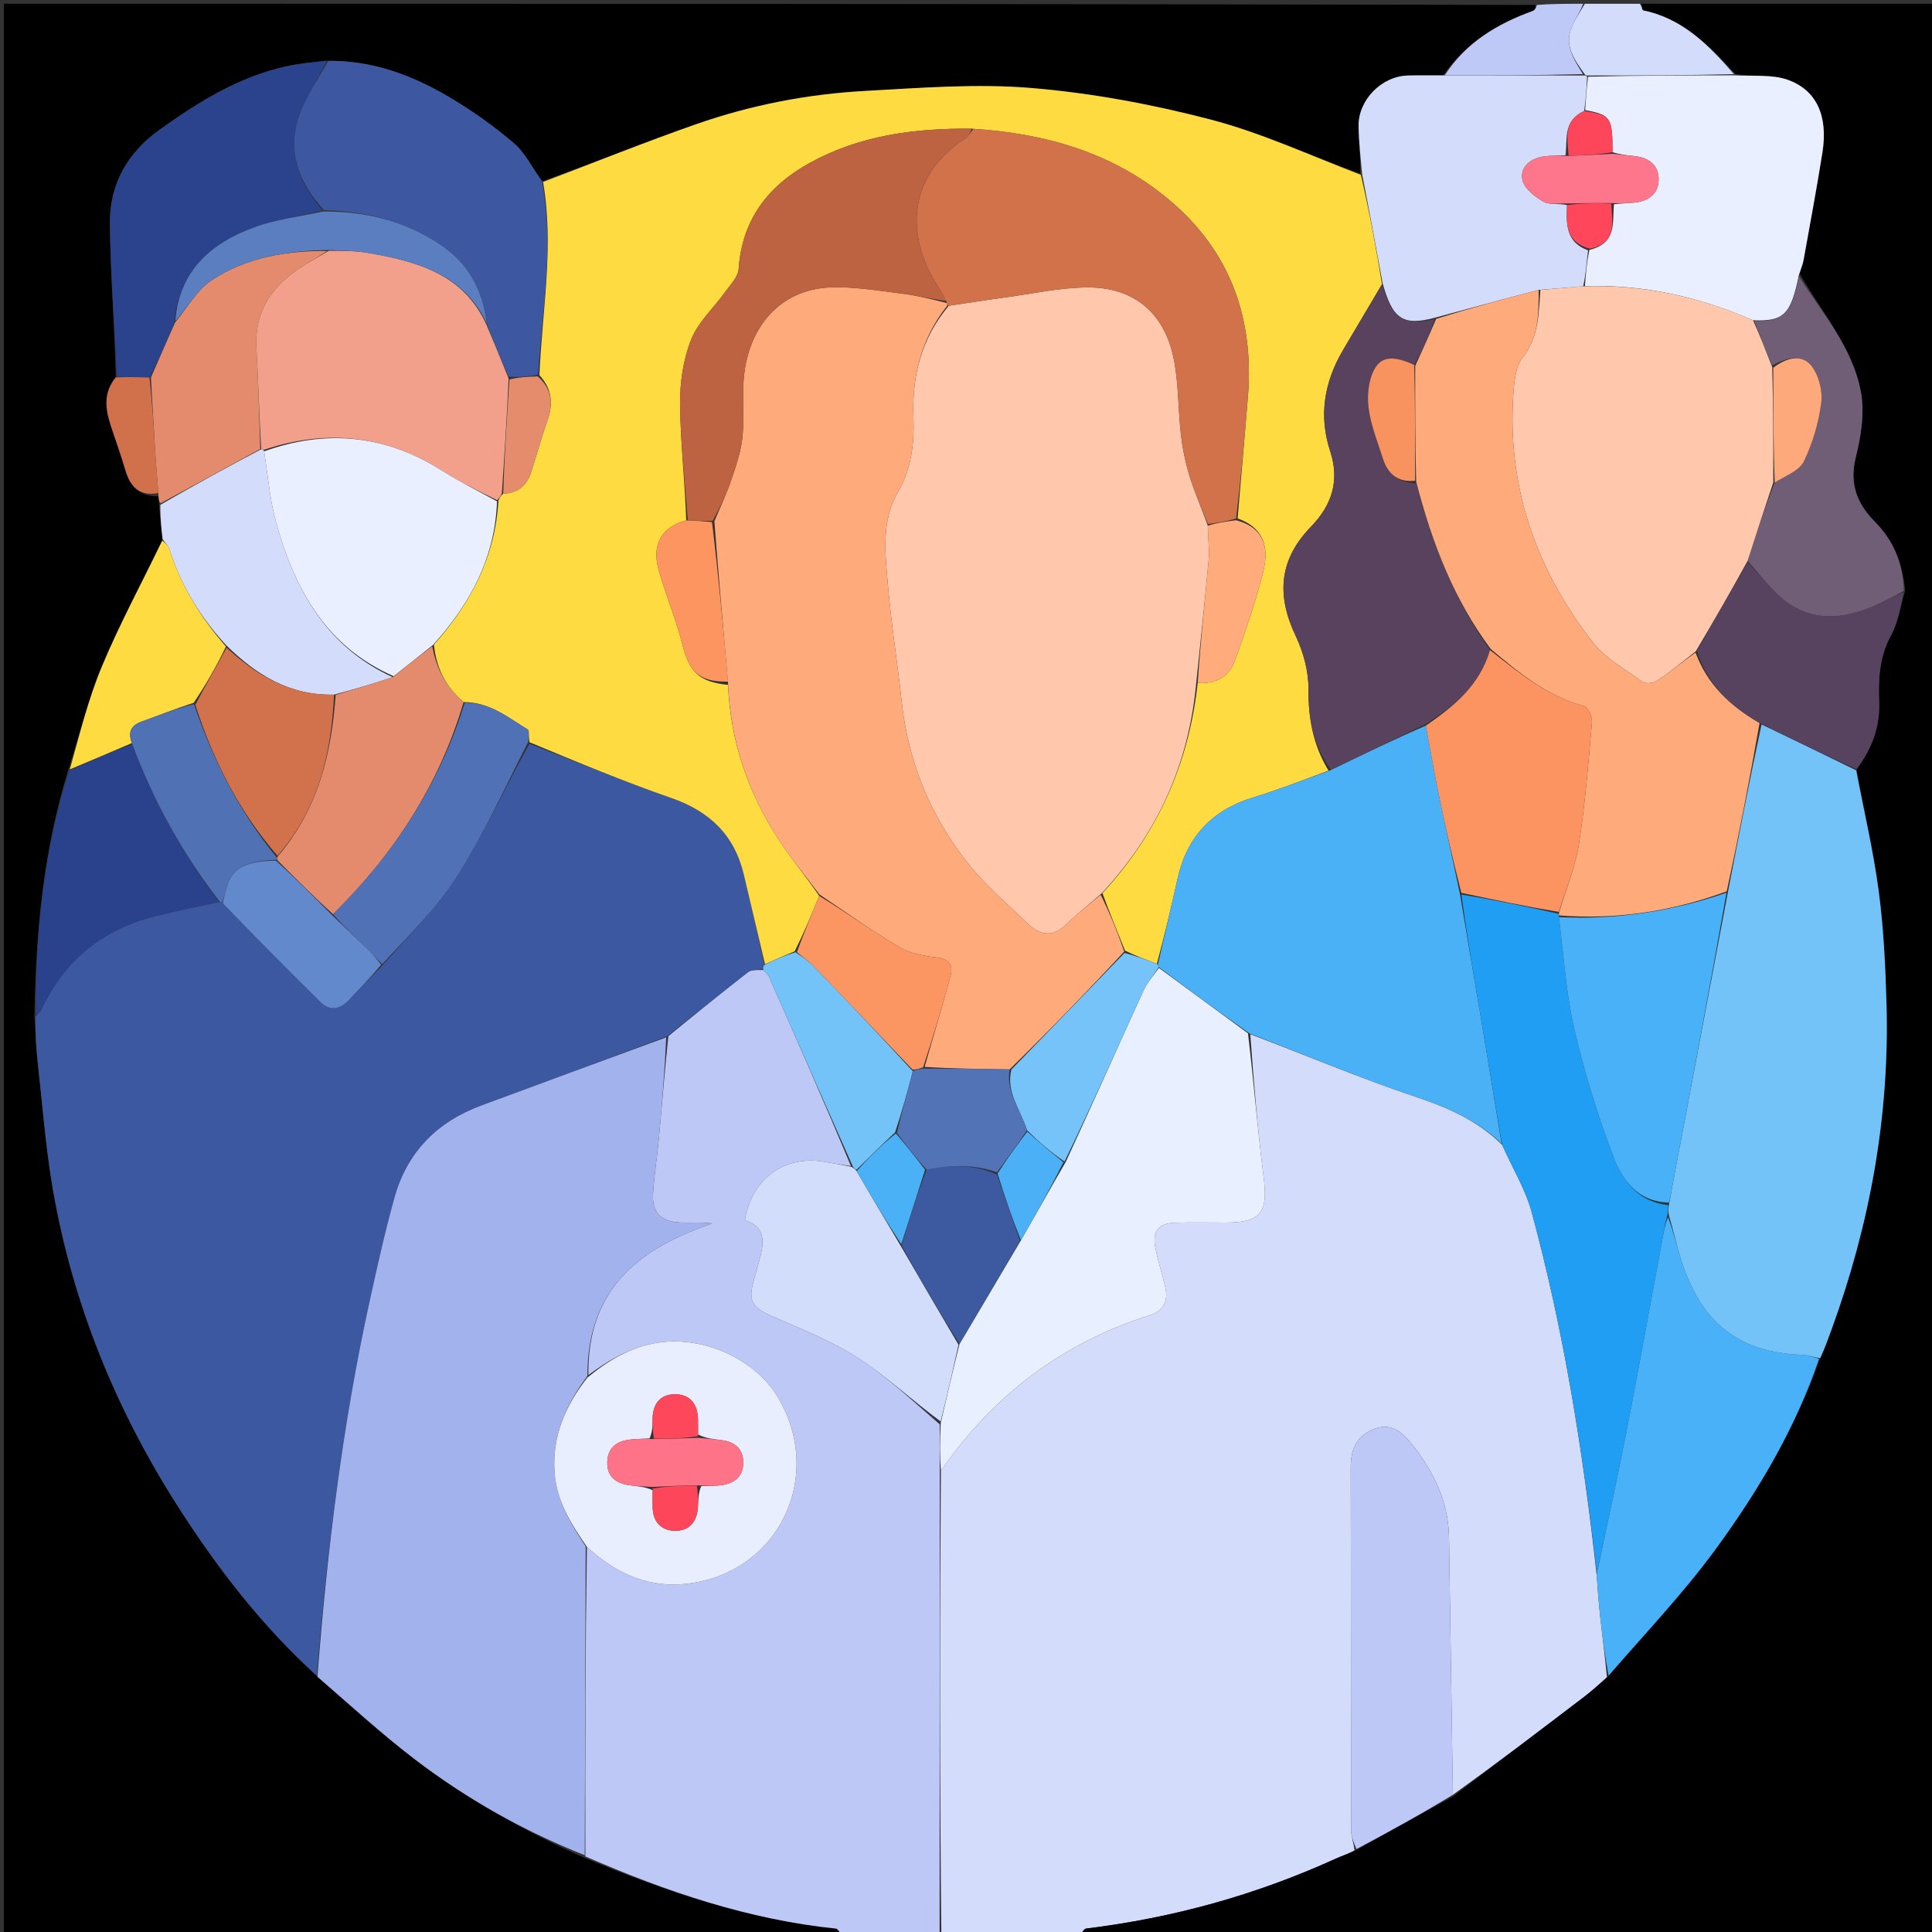 <svg version="1.1" id="Layer_1" xmlns="http://www.w3.org/2000/svg" xmlns:xlink="http://www.w3.org/1999/xlink" x="0px" y="0px"
	 width="100%" viewBox="0 0 512 512" enable-background="new 0 0 512 512" xml:space="preserve">
<rect x="0" y="0" width="512" height="512" fill="#333333" stroke="none"/>
<path fill="#000000" opacity="1" stroke="none" 
	d="
M223,513 
	C149.028,513 75.056,513 1.042,513 
	C1.042,342.426 1.042,171.852 1.042,1 
	C136.023,1 271.045,1 406.83,1.315 
	C407.123,2.067 406.728,2.708 406.173,2.91 
	C396.748,6.329 388.471,11.293 382.428,19.971 
	C379.003,19.996 376.031,19.928 373.064,20.013 
	C366.104,20.212 359.911,26.525 360.036,33.466 
	C360.112,37.646 360.556,41.82 360.467,45.991 
	C346.996,41.111 334.176,35.153 320.717,31.653 
	C305.253,27.632 289.317,24.663 273.41,23.33 
	C258.811,22.106 243.958,23.296 229.254,24.1 
	C214.003,24.933 199.005,27.845 184.572,32.887 
	C170.903,37.662 157.462,43.088 143.648,48.005 
	C141.018,44.456 139.192,40.509 136.187,37.941 
	C130.868,33.395 125.069,29.287 119.042,25.722 
	C109.232,19.919 98.696,15.991 86.594,16.083 
	C82.752,16.523 79.298,16.827 75.939,17.564 
	C63.28,20.339 52.534,27.034 42.189,34.449 
	C33.751,40.498 29.018,48.891 29.13,59.19 
	C29.277,72.741 30.337,86.282 30.672,100.011 
	C27.334,104.127 27.931,108.367 29.316,112.652 
	C30.601,116.628 32.062,120.55 33.215,124.562 
	C34.5,129.033 37.023,131.597 41.965,131.512 
	C42.063,132.43 42.131,132.954 42.139,133.871 
	C42.423,137.155 42.766,140.045 42.988,143.282 
	C37.529,154.598 31.702,165.364 27.01,176.604 
	C23.331,185.417 21.057,194.816 17.984,204.301 
	C11.475,225.644 9.436,247.219 9.11,269.483 
	C9.368,273.872 9.576,277.82 10.016,281.743 
	C11.28,292.998 12.112,304.334 14.06,315.474 
	C19.322,345.572 30.668,373.396 47.081,399.116 
	C57.57,415.554 69.439,430.921 84.13,444.363 
	C92.75,451.825 100.94,459.35 109.734,466.087 
	C123.626,476.729 138.836,485.249 155.114,492.451 
	C176.696,501.357 198.442,508.722 221.578,511.099 
	C222.111,511.154 222.529,512.341 223,513 
z"/>
<path fill="#D3DCFB" opacity="1" stroke="none" 
	d="
M286,513 
	C273.979,513 261.958,513 249.471,512.531 
	C249.021,471.353 249.038,430.644 249.344,389.783 
	C263.31,369.615 281.621,355.83 304.783,348.522 
	C308.397,347.381 309.647,344.676 308.807,341.068 
	C307.98,337.516 306.813,334.034 306.144,330.456 
	C305.352,326.222 307.122,324.14 311.414,324.026 
	C315.901,323.906 320.394,323.996 324.884,323.992 
	C334.162,323.983 336.07,321.309 334.884,312.029 
	C333.271,299.414 332.253,286.723 331.344,274.077 
	C346.129,279.66 360.385,285.717 375.03,290.615 
	C383.562,293.468 391.44,296.843 398.087,303.412 
	C400.853,309.586 404.296,315.231 405.953,321.359 
	C414.425,352.689 419.534,384.663 423.124,417.315 
	C423.425,421.518 423.716,425.296 424.137,429.059 
	C424.699,434.098 425.362,439.125 425.835,444.461 
	C423.706,446.428 421.789,448.174 419.735,449.741 
	C408.189,458.551 396.611,467.318 385.027,475.626 
	C384.675,452.559 384.35,429.967 383.998,407.375 
	C383.852,397.979 379.939,390.003 374.253,382.847 
	C371.622,379.535 368.536,376.686 363.584,378.942 
	C359.122,380.975 357.952,384.488 357.962,389.043 
	C358.036,420.989 357.984,452.936 358.048,484.882 
	C358.052,486.603 358.737,488.322 358.947,490.379 
	C357.145,491.346 355.463,491.89 353.864,492.618 
	C332.832,502.193 310.831,508.267 287.902,511.077 
	C287.2,511.163 286.631,512.335 286,513 
z"/>
<path fill="#000000" opacity="1" stroke="none" 
	d="
M286.469,513 
	C286.631,512.335 287.2,511.163 287.902,511.077 
	C310.831,508.267 332.832,502.193 353.864,492.618 
	C355.463,491.89 357.145,491.346 359.315,490.356 
	C368.242,485.363 376.643,480.731 385.044,476.1 
	C396.611,467.318 408.189,458.551 419.735,449.741 
	C421.789,448.174 423.706,446.428 426.157,444.328 
	C436.034,432.81 446.121,422.225 454.679,410.522 
	C466.015,395.02 475.831,378.469 482.388,359.907 
	C483.642,357.165 484.558,354.598 485.488,352.036 
	C495.584,324.238 500.777,295.592 499.939,265.983 
	C499.656,255.983 499.179,245.935 497.862,236.033 
	C496.439,225.33 493.928,214.772 492.03,203.818 
	C496.104,198.365 498.238,192.642 497.998,186.118 
	C497.772,179.991 498.04,174.076 501.134,168.393 
	C503.019,164.932 503.649,160.788 504.892,156.544 
	C504.284,149.239 501.825,143.263 496.824,138.222 
	C492.232,133.594 490.04,128.271 491.794,121.261 
	C493.191,115.676 494.183,109.453 493.169,103.913 
	C491.017,92.153 482.981,83.023 476.99,72.576 
	C477.298,71.099 477.762,70.062 477.957,68.976 
	C479.664,59.468 481.449,49.972 482.96,40.432 
	C484.486,30.795 481.482,23.845 473.681,21.121 
	C469.529,19.672 464.661,20.272 459.985,19.636 
	C452.919,12.026 445.898,4.861 435.423,2.747 
	C435.175,2.697 435.136,1.606 435,1 
	C460.986,1 486.972,1 512.979,1 
	C512.979,171.561 512.979,342.123 512.979,513 
	C437.646,513 362.292,513 286.469,513 
z"/>
<path fill="#BEC8F7" opacity="1" stroke="none" 
	d="
M249.054,389.934 
	C249.038,430.644 249.021,471.353 249.003,512.531 
	C240.646,513 232.292,513 223.469,513 
	C222.529,512.341 222.111,511.154 221.578,511.099 
	C198.442,508.722 176.696,501.357 155.132,491.974 
	C155.06,464.054 155.137,436.936 155.53,409.922 
	C162.788,416.606 171.036,420.543 180.598,419.838 
	C205.677,417.986 218.983,391.84 206.116,370.25 
	C200.022,360.024 186.195,353.99 174.412,355.816 
	C167.183,356.937 161.37,360.392 155.929,364.406 
	C155.58,341.456 169.572,330.742 188.794,324.235 
	C187.294,323.988 185.97,323.989 184.646,323.988 
	C183.147,323.986 181.646,324.045 180.151,323.969 
	C175.142,323.716 172.759,321.341 173.063,316.362 
	C173.365,311.415 174.168,306.501 174.622,301.561 
	C175.44,292.662 176.16,283.754 177.124,274.589 
	C184.274,268.744 191.181,263.106 198.219,257.638 
	C199.134,256.927 200.729,257.091 202.292,257.068 
	C202.981,257.8 203.515,258.256 203.771,258.835 
	C211.169,275.563 218.539,292.303 225.504,309.032 
	C222.973,308.659 220.848,308.317 218.731,307.929 
	C208.005,305.967 199.177,312.281 197.373,323.418 
	C202.498,324.855 202.621,328.636 201.527,332.908 
	C200.992,334.999 200.424,337.083 199.811,339.153 
	C198.169,344.694 199.317,346.526 204.408,348.745 
	C212.161,352.126 220.164,355.261 227.233,359.793 
	C234.987,364.763 241.803,371.2 249.033,377.46 
	C249.044,381.927 249.049,385.93 249.054,389.934 
z"/>
<path fill="#D3DCFB" opacity="1" stroke="none" 
	d="
M434.534,1 
	C435.136,1.606 435.175,2.697 435.423,2.747 
	C445.898,4.861 452.919,12.026 459.509,19.651 
	C446.453,19.99 433.741,20.002 420.775,20.011 
	C420.35,20.006 420.18,20.004 419.961,19.647 
	C417.029,15.622 414.401,11.833 416.644,6.876 
	C417.569,4.83 418.87,2.954 420,1 
	C424.689,1 429.379,1 434.534,1 
z"/>
<path fill="#BFC9F7" opacity="1" stroke="none" 
	d="
M419.537,1 
	C418.87,2.954 417.569,4.83 416.644,6.876 
	C414.401,11.833 417.029,15.622 419.492,19.646 
	C407.008,19.983 394.946,19.965 382.884,19.948 
	C388.471,11.293 396.748,6.329 406.173,2.91 
	C406.728,2.708 407.123,2.067 407.296,1.315 
	C411.025,1 415.049,1 419.537,1 
z"/>
<path fill="#3C58A0" opacity="1" stroke="none" 
	d="
M202.009,256.849 
	C200.729,257.091 199.134,256.927 198.219,257.638 
	C191.181,263.106 184.274,268.744 176.758,274.642 
	C159.988,280.96 143.794,286.985 127.583,292.962 
	C115.856,297.286 107.923,305.307 104.553,317.349 
	C102.048,326.3 100.037,335.398 98.037,344.481 
	C90.808,377.316 86.718,410.601 83.971,444.073 
	C69.439,430.921 57.57,415.554 47.081,399.116 
	C30.668,373.396 19.322,345.572 14.06,315.474 
	C12.112,304.334 11.28,292.998 10.016,281.743 
	C9.576,277.82 9.368,273.872 9.434,269.388 
	C10.159,268.501 10.64,268.224 10.83,267.812 
	C16.941,254.574 27.14,246.286 41.231,242.783 
	C46.798,241.399 52.422,240.241 58.255,238.992 
	C58.49,239.005 58.961,239.01 59.024,239.35 
	C67.711,248.343 76.277,257.056 84.997,265.611 
	C87.434,268.001 90.108,267.498 92.434,265.036 
	C95.285,262.019 98.174,259.038 101.337,255.878 
	C108.162,248.003 115.623,240.879 121.002,232.431 
	C128.179,221.159 133.738,208.857 140.333,197.105 
	C153.062,201.999 165.335,207.121 177.878,211.466 
	C188.035,214.985 194.631,221.28 197.119,231.768 
	C198.997,239.689 200.86,247.615 202.557,255.724 
	C202.258,256.223 202.133,256.536 202.009,256.849 
z"/>
<path fill="#FEDC41" opacity="1" stroke="none" 
	d="
M202.731,255.539 
	C200.86,247.615 198.997,239.689 197.119,231.768 
	C194.631,221.28 188.035,214.985 177.878,211.466 
	C165.335,207.121 153.062,201.999 140.331,196.701 
	C139.975,195.211 140.336,193.622 139.889,193.347 
	C134.682,190.149 129.805,186.07 122.857,186.059 
	C118.007,181.99 115.644,176.963 114.993,170.822 
	C124.82,159.817 131.195,147.639 132.096,132.676 
	C132.428,131.856 132.708,131.334 133.359,130.845 
	C137.567,130.649 139.714,128.361 140.824,124.925 
	C142.244,120.527 143.434,116.051 144.993,111.705 
	C146.586,107.264 146.478,103.29 142.952,99.407 
	C143.706,82.065 146.867,65.201 143.921,48.227 
	C157.462,43.088 170.903,37.662 184.572,32.887 
	C199.005,27.845 214.003,24.933 229.254,24.1 
	C243.958,23.296 258.811,22.106 273.41,23.33 
	C289.317,24.663 305.253,27.632 320.717,31.653 
	C334.176,35.153 346.996,41.111 360.639,46.341 
	C362.915,56.121 364.652,65.544 366.251,75.312 
	C362.706,81.367 359.262,87.055 355.902,92.792 
	C350.958,101.235 349.399,110.107 352.519,119.605 
	C355.059,127.337 353.016,133.829 347.374,139.636 
	C339.025,148.231 338.192,157.645 343.344,168.462 
	C345.41,172.8 346.799,177.935 346.761,182.694 
	C346.698,190.469 347.997,197.53 352.077,204.224 
	C345.22,206.78 338.711,209.302 332.055,211.344 
	C321.198,214.676 314.559,221.711 312.083,232.769 
	C310.379,240.384 308.599,247.982 306.578,255.434 
	C303.61,254.283 300.917,253.285 298.144,251.914 
	C296.043,246.688 294.022,241.835 292.154,236.685 
	C306.911,220.759 315.064,202.253 317.412,180.982 
	C322.365,181.303 325.762,179.223 327.243,175.134 
	C330.055,167.373 332.752,159.526 334.766,151.53 
	C336.656,144.027 334.022,139.52 327.983,137.391 
	C328.908,126.358 329.866,115.779 330.712,105.191 
	C332.37,84.441 326.095,66.69 310.011,53.109 
	C295.06,40.486 277.185,35.347 257.509,34.108 
	C242.222,33.962 227.795,35.895 214.591,43.175 
	C203.542,49.267 196.643,58.198 195.746,71.296 
	C195.603,73.387 193.575,75.427 192.206,77.338 
	C189.177,81.568 185.025,85.308 183.168,89.978 
	C181.074,95.247 180.168,101.325 180.222,107.038 
	C180.319,117.322 181.516,127.596 181.854,137.904 
	C175.365,139.629 172.676,144.232 174.518,150.9 
	C176.358,157.563 179.102,163.984 180.806,170.675 
	C182.705,178.138 185.271,180.716 192.931,181.509 
	C193.584,196.691 198.326,210.122 206.295,222.401 
	C209.594,227.485 213.512,232.169 217.092,237.418 
	C215.011,242.565 212.987,247.331 210.585,252.119 
	C207.715,253.274 205.223,254.406 202.731,255.539 
z"/>
<path fill="#A2B2ED" opacity="1" stroke="none" 
	d="
M84.13,444.363 
	C86.718,410.601 90.808,377.316 98.037,344.481 
	C100.037,335.398 102.048,326.3 104.553,317.349 
	C107.923,305.307 115.856,297.286 127.583,292.962 
	C143.794,286.985 159.988,280.96 176.556,274.903 
	C176.16,283.754 175.44,292.662 174.622,301.561 
	C174.168,306.501 173.365,311.415 173.063,316.362 
	C172.759,321.341 175.142,323.716 180.151,323.969 
	C181.646,324.045 183.147,323.986 184.646,323.988 
	C185.97,323.989 187.294,323.988 188.794,324.235 
	C169.572,330.742 155.58,341.456 155.677,364.635 
	C149.785,372.581 146.37,380.543 146.954,390.009 
	C147.424,397.638 151.243,403.725 155.214,409.818 
	C155.137,436.936 155.06,464.054 154.964,491.648 
	C138.836,485.249 123.626,476.729 109.734,466.087 
	C100.94,459.35 92.75,451.825 84.13,444.363 
z"/>
<path fill="#D3DCFA" opacity="1" stroke="none" 
	d="
M366.389,74.967 
	C364.652,65.544 362.915,56.121 361.006,46.348 
	C360.556,41.82 360.112,37.646 360.036,33.466 
	C359.911,26.525 366.104,20.212 373.064,20.013 
	C376.031,19.928 379.003,19.996 382.428,19.971 
	C394.946,19.965 407.008,19.983 419.54,20.002 
	C420.18,20.004 420.35,20.006 420.592,20.328 
	C420.467,23.492 420.271,26.335 419.824,29.415 
	C414.187,31.987 415.406,36.779 414.883,41.163 
	C412.639,41.303 410.811,41.197 409.038,41.464 
	C405.511,41.995 402.758,44.319 403.448,47.669 
	C403.913,49.925 406.716,52.128 409,53.437 
	C410.648,54.382 413.162,53.818 415.286,54.357 
	C415.003,59.643 415.121,64.295 420.852,66.333 
	C420.473,69.715 420.247,72.768 419.569,75.866 
	C415.483,76.216 411.849,76.522 407.761,76.831 
	C398.409,79.269 389.511,81.704 380.241,84.201 
	C371.781,86.453 369.014,84.545 366.389,74.967 
z"/>
<path fill="#3D58A0" opacity="1" stroke="none" 
	d="
M143.648,48.005 
	C146.867,65.201 143.706,82.065 142.598,99.328 
	C139.797,99.827 137.4,99.97 134.788,99.831 
	C132.701,95.08 130.829,90.612 128.981,85.731 
	C127.912,76.621 123.93,69.641 116.573,64.763 
	C107.321,58.627 97.045,55.965 85.856,55.708 
	C78.486,47.578 75.634,38.718 80.068,28.567 
	C81.958,24.239 84.681,20.275 87.025,16.145 
	C98.696,15.991 109.232,19.919 119.042,25.722 
	C125.069,29.287 130.868,33.395 136.187,37.941 
	C139.192,40.509 141.018,44.456 143.648,48.005 
z"/>
<path fill="#2A438C" opacity="1" stroke="none" 
	d="
M86.594,16.083 
	C84.681,20.275 81.958,24.239 80.068,28.567 
	C75.634,38.718 78.486,47.578 85.447,55.75 
	C79.217,57.439 73.02,58.168 67.323,60.259 
	C55.691,64.527 47.369,72.064 46.143,85.724 
	C44.039,90.737 42.015,95.402 39.604,100.041 
	C36.48,99.953 33.742,99.89 31.004,99.827 
	C30.337,86.282 29.277,72.741 29.13,59.19 
	C29.018,48.891 33.751,40.498 42.189,34.449 
	C52.534,27.034 63.28,20.339 75.939,17.564 
	C79.298,16.827 82.752,16.523 86.594,16.083 
z"/>
<path fill="#D3DCFA" opacity="1" stroke="none" 
	d="
M43.11,142.935 
	C42.766,140.045 42.423,137.155 42.502,133.773 
	C51.613,128.516 60.3,123.751 69.239,119.039 
	C69.659,119.125 69.828,119.157 69.997,119.615 
	C71.027,126.21 71.523,132.526 73.187,138.518 
	C78.086,156.162 86.43,171.388 104.062,179.453 
	C98.86,181.19 93.912,182.666 88.532,184.085 
	C76.694,184.342 67.932,178.84 59.933,170.989 
	C52.984,163.434 47.962,155.155 44.948,145.664 
	C44.629,144.661 43.736,143.841 43.11,142.935 
z"/>
<path fill="#2A428C" opacity="1" stroke="none" 
	d="
M58.02,238.98 
	C52.422,240.241 46.798,241.399 41.231,242.783 
	C27.14,246.286 16.941,254.574 10.83,267.812 
	C10.64,268.224 10.159,268.501 9.49,268.936 
	C9.436,247.219 11.475,225.644 18.329,204.235 
	C24.213,201.526 29.575,199.227 35.09,197.262 
	C40.779,212.521 48.447,226.275 58.02,238.98 
z"/>
<path fill="#E48B6D" opacity="1" stroke="none" 
	d="
M68.987,118.986 
	C60.3,123.751 51.613,128.516 42.562,133.38 
	C42.131,132.954 42.063,132.43 41.984,131.052 
	C41.714,127.108 41.4,124.022 41.206,120.928 
	C40.769,113.976 40.392,107.021 39.991,100.066 
	C42.015,95.402 44.039,90.737 46.395,85.48 
	C49.816,81.283 52.3,76.757 56.112,74.255 
	C65.341,68.199 76.016,66.396 86.714,66.527 
	C84.071,68.203 81.643,69.616 79.305,71.167 
	C71.765,76.17 67.396,82.814 67.959,92.282 
	C68.486,101.172 68.658,110.084 68.987,118.986 
z"/>
<path fill="#FEDC41" opacity="1" stroke="none" 
	d="
M34.938,196.929 
	C29.575,199.227 24.213,201.526 18.505,203.89 
	C21.057,194.816 23.331,185.417 27.01,176.604 
	C31.702,165.364 37.529,154.598 42.988,143.282 
	C43.736,143.841 44.629,144.661 44.948,145.664 
	C47.962,155.155 52.984,163.434 59.884,171.346 
	C57.23,176.818 54.461,181.623 51.335,186.247 
	C46.502,187.793 42.059,189.606 37.542,191.215 
	C34.566,192.276 33.896,194.154 34.938,196.929 
z"/>
<path fill="#D1714C" opacity="1" stroke="none" 
	d="
M39.604,100.041 
	C40.392,107.021 40.769,113.976 41.206,120.928 
	C41.4,124.022 41.714,127.108 41.954,130.657 
	C37.023,131.597 34.5,129.033 33.215,124.562 
	C32.062,120.55 30.601,116.628 29.316,112.652 
	C27.931,108.367 27.334,104.127 30.672,100.011 
	C33.742,99.89 36.48,99.953 39.604,100.041 
z"/>
<path fill="#4AB1F6" opacity="1" stroke="none" 
	d="
M306.852,255.587 
	C308.599,247.982 310.379,240.384 312.083,232.769 
	C314.559,221.711 321.198,214.676 332.055,211.344 
	C338.711,209.302 345.22,206.78 352.422,204.196 
	C361.284,199.91 369.52,195.903 377.855,192.31 
	C379.038,198.598 380.024,204.492 381.231,210.34 
	C383.032,219.069 384.99,227.765 386.901,236.943 
	C388.783,248.277 390.673,259.139 392.496,270.012 
	C394.345,281.038 396.128,292.075 397.941,303.106 
	C391.44,296.843 383.562,293.468 375.03,290.615 
	C360.385,285.717 346.129,279.66 331.09,273.857 
	C322.688,267.92 314.906,262.216 307.072,256.276 
	C307.02,256.041 306.852,255.587 306.852,255.587 
z"/>
<path fill="#E8EFFF" opacity="1" stroke="none" 
	d="
M307.124,256.512 
	C314.906,262.216 322.688,267.92 330.725,273.845 
	C332.253,286.723 333.271,299.414 334.884,312.029 
	C336.07,321.309 334.162,323.983 324.884,323.992 
	C320.394,323.996 315.901,323.906 311.414,324.026 
	C307.122,324.14 305.352,326.222 306.144,330.456 
	C306.813,334.034 307.98,337.516 308.807,341.068 
	C309.647,344.676 308.397,347.381 304.783,348.522 
	C281.621,355.83 263.31,369.615 249.344,389.783 
	C249.049,385.93 249.044,381.927 249.294,377.167 
	C251.04,369.734 252.531,363.057 254.295,356.135 
	C259.818,346.89 265.069,337.89 270.563,328.7 
	C274.601,321.683 278.395,314.858 282.475,307.858 
	C289.526,292.564 296.244,277.423 303.11,262.35 
	C304.074,260.234 305.768,258.45 307.124,256.512 
z"/>
<path fill="#1F9EF4" opacity="1" stroke="none" 
	d="
M398.087,303.412 
	C396.128,292.075 394.345,281.038 392.496,270.012 
	C390.673,259.139 388.783,248.277 387.292,237.075 
	C396.096,238.494 404.529,240.25 413.011,242.155 
	C413.061,242.305 413.172,242.6 413.127,243.058 
	C414.406,253.306 415.004,263.265 417.238,272.843 
	C419.93,284.381 423.488,295.794 427.698,306.871 
	C430.021,312.986 434.258,318.53 442.059,319.366 
	C442.07,320.503 442.073,321.262 441.79,322.294 
	C441.127,324.836 440.787,327.113 440.368,329.375 
	C437.233,346.281 434.192,363.205 430.899,380.081 
	C428.499,392.383 425.76,404.619 423.172,416.884 
	C419.534,384.663 414.425,352.689 405.953,321.359 
	C404.296,315.231 400.853,309.586 398.087,303.412 
z"/>
<path fill="#49B1F7" opacity="1" stroke="none" 
	d="
M423.124,417.315 
	C425.76,404.619 428.499,392.383 430.899,380.081 
	C434.192,363.205 437.233,346.281 440.368,329.375 
	C440.787,327.113 441.127,324.836 442.039,322.57 
	C443.715,326.881 444.583,331.284 446.044,335.48 
	C451.549,351.285 461.503,358.524 477.888,359.058 
	C479.287,359.104 480.667,359.729 482.055,360.085 
	C475.831,378.469 466.015,395.02 454.679,410.522 
	C446.121,422.225 436.034,432.81 426.305,444.025 
	C425.362,439.125 424.699,434.098 424.137,429.059 
	C423.716,425.296 423.425,421.518 423.124,417.315 
z"/>
<path fill="#BEC8F7" opacity="1" stroke="none" 
	d="
M385.027,475.626 
	C376.643,480.731 368.242,485.363 359.473,490.018 
	C358.737,488.322 358.052,486.603 358.048,484.882 
	C357.984,452.936 358.036,420.989 357.962,389.043 
	C357.952,384.488 359.122,380.975 363.584,378.942 
	C368.536,376.686 371.622,379.535 374.253,382.847 
	C379.939,390.003 383.852,397.979 383.998,407.375 
	C384.35,429.967 384.675,452.559 385.027,475.626 
z"/>
<path fill="#73C3F9" opacity="1" stroke="none" 
	d="
M482.388,359.907 
	C480.667,359.729 479.287,359.104 477.888,359.058 
	C461.503,358.524 451.549,351.285 446.044,335.48 
	C444.583,331.284 443.715,326.881 442.325,322.297 
	C442.073,321.262 442.07,320.503 442.31,319.074 
	C442.811,316.775 443.025,315.137 443.331,313.517 
	C448.186,287.826 453.052,262.138 457.98,236.083 
	C460.866,221.118 463.689,206.518 466.837,191.983 
	C475.406,196.083 483.649,200.117 491.892,204.151 
	C493.928,214.772 496.439,225.33 497.862,236.033 
	C499.179,245.935 499.656,255.983 499.939,265.983 
	C500.777,295.592 495.584,324.238 485.488,352.036 
	C484.558,354.598 483.642,357.165 482.388,359.907 
z"/>
<path fill="#E9EFFE" opacity="1" stroke="none" 
	d="
M420.074,29.179 
	C420.271,26.335 420.467,23.492 420.847,20.331 
	C433.741,20.002 446.453,19.99 459.641,19.962 
	C464.661,20.272 469.529,19.672 473.681,21.121 
	C481.482,23.845 484.486,30.795 482.96,40.432 
	C481.449,49.972 479.664,59.468 477.957,68.976 
	C477.762,70.062 477.298,71.099 476.724,72.838 
	C474.583,83.39 472.765,85.198 464.59,84.876 
	C450.162,78.583 435.459,75.369 420.02,75.821 
	C420.247,72.768 420.473,69.715 421.207,66.233 
	C428.577,64.374 427.255,58.97 427.728,54.117 
	C429.768,53.899 431.412,53.856 433.046,53.702 
	C436.79,53.35 439.517,51.426 439.558,47.584 
	C439.6,43.739 436.929,41.771 433.172,41.362 
	C431.222,41.15 429.27,40.956 427.338,40.327 
	C427.349,31.155 426.856,30.429 420.074,29.179 
z"/>
<path fill="#6F5E76" opacity="1" stroke="none" 
	d="
M464.898,85.049 
	C472.765,85.198 474.583,83.39 476.756,73.256 
	C482.981,83.023 491.017,92.153 493.169,103.913 
	C494.183,109.453 493.191,115.676 491.794,121.261 
	C490.04,128.271 492.232,133.594 496.824,138.222 
	C501.825,143.263 504.284,149.239 504.532,156.57 
	C502.649,157.706 501.158,158.378 499.704,159.121 
	C491.68,163.225 483.166,165.406 475.044,160.599 
	C470.405,157.854 467.041,152.955 463.125,148.657 
	C465.412,141.474 467.677,134.66 470.318,127.88 
	C473.225,126.068 476.857,124.751 478.053,122.263 
	C480.387,117.407 481.999,111.975 482.654,106.628 
	C483.045,103.438 481.935,99.213 479.904,96.792 
	C477.322,93.716 473.241,94.903 469.643,96.817 
	C467.878,92.76 466.388,88.905 464.898,85.049 
z"/>
<path fill="#57425F" opacity="1" stroke="none" 
	d="
M463.103,149.026 
	C467.041,152.955 470.405,157.854 475.044,160.599 
	C483.166,165.406 491.68,163.225 499.704,159.121 
	C501.158,158.378 502.649,157.706 504.483,156.976 
	C503.649,160.788 503.019,164.932 501.134,168.393 
	C498.04,174.076 497.772,179.991 497.998,186.118 
	C498.238,192.642 496.104,198.365 492.03,203.818 
	C483.649,200.117 475.406,196.083 466.621,191.694 
	C458.443,187.093 452.454,181.382 449.725,172.5 
	C454.239,164.444 458.671,156.735 463.103,149.026 
z"/>
<path fill="#E9EEFE" opacity="1" stroke="none" 
	d="
M155.53,409.922 
	C151.243,403.725 147.424,397.638 146.954,390.009 
	C146.37,380.543 149.785,372.581 155.66,365.08 
	C161.37,360.392 167.183,356.937 174.412,355.816 
	C186.195,353.99 200.022,360.024 206.116,370.25 
	C218.983,391.84 205.677,417.986 180.598,419.838 
	C171.036,420.543 162.788,416.606 155.53,409.922 
M172.14,381.199 
	C170.324,381.303 168.493,381.295 166.696,381.534 
	C163.116,382.01 160.922,383.93 160.933,387.744 
	C160.943,391.42 163.288,393.048 166.537,393.565 
	C168.649,393.902 170.816,393.899 172.943,394.925 
	C172.947,396.418 172.935,397.91 172.957,399.402 
	C173.012,403.169 175.09,405.524 178.659,405.674 
	C182.542,405.836 184.704,403.367 184.953,399.461 
	C185.069,397.644 184.985,395.814 185.843,393.83 
	C187.648,393.762 189.476,393.85 191.254,393.592 
	C194.768,393.083 197.056,391.153 196.969,387.39 
	C196.887,383.862 194.653,382.111 191.331,381.66 
	C189.222,381.374 187.093,381.237 184.988,380.156 
	C184.988,378.841 185.003,377.526 184.983,376.211 
	C184.922,372.111 182.878,369.442 178.768,369.495 
	C174.906,369.546 172.964,372.144 172.949,376.039 
	C172.942,377.682 172.963,379.326 172.14,381.199 
z"/>
<path fill="#D2DCFB" opacity="1" stroke="none" 
	d="
M254.022,356.38 
	C252.531,363.057 251.04,369.734 249.288,376.704 
	C241.803,371.2 234.987,364.763 227.233,359.793 
	C220.164,355.261 212.161,352.126 204.408,348.745 
	C199.317,346.526 198.169,344.694 199.811,339.153 
	C200.424,337.083 200.992,334.999 201.527,332.908 
	C202.621,328.636 202.498,324.855 197.373,323.418 
	C199.177,312.281 208.005,305.967 218.731,307.929 
	C220.848,308.317 222.973,308.659 225.646,309.227 
	C226.407,309.684 226.661,309.877 227.012,310.362 
	C230.958,317.178 234.855,323.641 238.859,330.438 
	C243.985,339.308 249.004,347.844 254.022,356.38 
z"/>
<path fill="#74C3F8" opacity="1" stroke="none" 
	d="
M226.961,310.01 
	C226.661,309.877 226.407,309.684 226.057,309.236 
	C218.539,292.303 211.169,275.563 203.771,258.835 
	C203.515,258.256 202.981,257.8 202.292,257.068 
	C202.133,256.536 202.258,256.223 202.557,255.724 
	C205.223,254.406 207.715,253.274 210.817,252.353 
	C212.832,253.719 214.367,254.748 215.619,256.048 
	C224.395,265.159 233.113,274.325 241.893,283.878 
	C240.457,289.508 238.978,294.734 237.208,300.07 
	C233.599,303.457 230.28,306.733 226.961,310.01 
z"/>
<path fill="#5071B5" opacity="1" stroke="none" 
	d="
M123.162,186.245 
	C129.805,186.07 134.682,190.149 139.889,193.347 
	C140.336,193.622 139.975,195.211 139.991,196.593 
	C133.738,208.857 128.179,221.159 121.002,232.431 
	C115.623,240.879 108.162,248.003 101.283,255.53 
	C99.868,254.181 98.847,252.967 97.718,251.864 
	C94.501,248.722 91.24,245.626 88.236,242.242 
	C104.526,226.19 116.445,207.837 123.162,186.245 
z"/>
<path fill="#5171B5" opacity="1" stroke="none" 
	d="
M35.09,197.262 
	C33.896,194.154 34.566,192.276 37.542,191.215 
	C42.059,189.606 46.502,187.793 51.408,186.6 
	C56.567,201.714 63.424,215.149 73.297,227.195 
	C73.304,227.427 73.372,227.886 72.922,227.91 
	C65.198,228.082 61.621,230.103 60.201,234.868 
	C59.789,236.249 59.375,237.629 58.961,239.01 
	C58.961,239.01 58.49,239.005 58.255,238.992 
	C48.447,226.275 40.779,212.521 35.09,197.262 
z"/>
<path fill="#6289CB" opacity="1" stroke="none" 
	d="
M59.024,239.35 
	C59.375,237.629 59.789,236.249 60.201,234.868 
	C61.621,230.103 65.198,228.082 73.172,228.104 
	C78.58,233.02 83.288,237.766 87.996,242.512 
	C91.24,245.626 94.501,248.722 97.718,251.864 
	C98.847,252.967 99.868,254.181 100.992,255.692 
	C98.174,259.038 95.285,262.019 92.434,265.036 
	C90.108,267.498 87.434,268.001 84.997,265.611 
	C76.277,257.056 67.711,248.343 59.024,239.35 
z"/>
<path fill="#FFC7AB" opacity="1" stroke="none" 
	d="
M317.011,180.98 
	C315.064,202.253 306.911,220.759 291.857,236.84 
	C288.392,239.886 285.255,242.356 282.391,245.108 
	C278.86,248.5 275.523,247.79 272.43,244.819 
	C266.943,239.549 261.066,234.543 256.376,228.616 
	C246.513,216.15 240.673,201.825 238.948,185.894 
	C237.827,175.543 236.175,165.242 235.286,154.874 
	C234.579,146.635 233.543,138.033 237.914,130.478 
	C241.613,124.083 242.329,117.482 242.065,110.386 
	C241.666,99.635 244.171,89.652 251.449,81.016 
	C256.633,80.273 261.361,79.503 266.106,78.861 
	C273.472,77.863 280.846,76.214 288.225,76.171 
	C300.29,76.102 308.403,82.732 310.948,94.599 
	C312.395,101.344 312.163,108.434 312.977,115.335 
	C313.417,119.06 314.199,122.796 315.313,126.376 
	C316.637,130.632 318.482,134.725 320.075,139.318 
	C320.147,142.676 320.549,145.631 320.288,148.527 
	C319.313,159.355 318.121,170.164 317.011,180.98 
z"/>
<path fill="#FFAA7B" opacity="1" stroke="none" 
	d="
M251.001,81.045 
	C244.171,89.652 241.666,99.635 242.065,110.386 
	C242.329,117.482 241.613,124.083 237.914,130.478 
	C233.543,138.033 234.579,146.635 235.286,154.874 
	C236.175,165.242 237.827,175.543 238.948,185.894 
	C240.673,201.825 246.513,216.15 256.376,228.616 
	C261.066,234.543 266.943,239.549 272.43,244.819 
	C275.523,247.79 278.86,248.5 282.391,245.108 
	C285.255,242.356 288.392,239.886 291.704,237.136 
	C294.022,241.835 296.043,246.688 297.926,252.167 
	C287.868,263.008 277.948,273.223 267.558,283.396 
	C259.72,283.273 252.351,283.191 245.033,282.742 
	C247.378,274.46 249.784,266.575 251.904,258.614 
	C252.649,255.82 251.629,254.08 248.169,253.712 
	C244.762,253.349 241.076,252.634 238.194,250.924 
	C230.973,246.641 224.138,241.708 217.149,237.035 
	C213.512,232.169 209.594,227.485 206.295,222.401 
	C198.326,210.122 193.584,196.691 192.938,181.084 
	C191.664,166.3 190.391,152.383 189.319,138.137 
	C191.012,134.137 192.685,130.526 193.946,126.776 
	C195.145,123.208 196.363,119.543 196.757,115.834 
	C197.26,111.103 196.745,106.273 197.015,101.506 
	C197.85,86.732 206.758,76.663 220.089,76.168 
	C226.314,75.936 232.61,77.016 238.839,77.787 
	C242.924,78.292 246.946,79.309 250.998,80.334 
	C251,80.571 251.001,81.045 251.001,81.045 
z"/>
<path fill="#D1724B" opacity="1" stroke="none" 
	d="
M251.449,81.016 
	C251.001,81.045 251,80.571 250.868,80.006 
	C250.045,78.312 249.378,77.168 248.661,76.056 
	C239.318,61.57 241.171,46.167 255.827,36.681 
	C256.715,36.107 257.263,35.009 257.969,34.155 
	C277.185,35.347 295.06,40.486 310.011,53.109 
	C326.095,66.69 332.37,84.441 330.712,105.191 
	C329.866,115.779 328.908,126.358 327.574,137.417 
	C324.799,138.225 322.45,138.556 320.102,138.888 
	C318.482,134.725 316.637,130.632 315.313,126.376 
	C314.199,122.796 313.417,119.06 312.977,115.335 
	C312.163,108.434 312.395,101.344 310.948,94.599 
	C308.403,82.732 300.29,76.102 288.225,76.171 
	C280.846,76.214 273.472,77.863 266.106,78.861 
	C261.361,79.503 256.633,80.273 251.449,81.016 
z"/>
<path fill="#58425E" opacity="1" stroke="none" 
	d="
M377.756,191.896 
	C369.52,195.903 361.284,199.91 352.704,203.946 
	C347.997,197.53 346.698,190.469 346.761,182.694 
	C346.799,177.935 345.41,172.8 343.344,168.462 
	C338.192,157.645 339.025,148.231 347.374,139.636 
	C353.016,133.829 355.059,127.337 352.519,119.605 
	C349.399,110.107 350.958,101.235 355.902,92.792 
	C359.262,87.055 362.706,81.367 366.251,75.312 
	C369.014,84.545 371.781,86.453 380.227,84.564 
	C378.737,88.904 376.892,92.942 374.79,96.713 
	C371.015,94.967 366.791,93.778 364.562,97.293 
	C362.766,100.125 362.263,104.392 362.662,107.852 
	C363.202,112.536 365.069,117.084 366.526,121.639 
	C367.826,125.706 370.628,127.926 375.304,128.09 
	C379.541,144.024 385.306,158.892 394.875,172.29 
	C392.085,181.699 385.322,187.15 377.756,191.896 
z"/>
<path fill="#F2A08B" opacity="1" stroke="none" 
	d="
M69.239,119.039 
	C68.658,110.084 68.486,101.172 67.959,92.282 
	C67.396,82.814 71.765,76.17 79.305,71.167 
	C81.643,69.616 84.071,68.203 87.147,66.456 
	C91.142,66.461 94.493,66.483 97.747,67.054 
	C110.626,69.315 122.908,72.67 128.958,86.144 
	C130.829,90.612 132.701,95.08 134.785,100.286 
	C134.328,110.954 133.657,120.883 132.987,130.812 
	C132.708,131.334 132.428,131.856 131.765,132.555 
	C126.61,130.069 121.704,127.619 117.093,124.704 
	C102.237,115.313 86.56,113.642 69.996,119.189 
	C69.828,119.157 69.659,119.125 69.239,119.039 
z"/>
<path fill="#BD6342" opacity="1" stroke="none" 
	d="
M257.509,34.108 
	C257.263,35.009 256.715,36.107 255.827,36.681 
	C241.171,46.167 239.318,61.57 248.661,76.056 
	C249.378,77.168 250.045,78.312 250.866,79.769 
	C246.946,79.309 242.924,78.292 238.839,77.787 
	C232.61,77.016 226.314,75.936 220.089,76.168 
	C206.758,76.663 197.85,86.732 197.015,101.506 
	C196.745,106.273 197.26,111.103 196.757,115.834 
	C196.363,119.543 195.145,123.208 193.946,126.776 
	C192.685,130.526 191.012,134.137 188.887,138.022 
	C186.255,138.116 184.254,137.995 182.254,137.875 
	C181.516,127.596 180.319,117.322 180.222,107.038 
	C180.168,101.325 181.074,95.247 183.168,89.978 
	C185.025,85.308 189.177,81.568 192.206,77.338 
	C193.575,75.427 195.603,73.387 195.746,71.296 
	C196.643,58.198 203.542,49.267 214.591,43.175 
	C227.795,35.895 242.222,33.962 257.509,34.108 
z"/>
<path fill="#E9EFFE" opacity="1" stroke="none" 
	d="
M69.997,119.615 
	C86.56,113.642 102.237,115.313 117.093,124.704 
	C121.704,127.619 126.61,130.069 131.712,132.854 
	C131.195,147.639 124.82,159.817 114.712,170.955 
	C110.949,173.992 107.633,176.592 104.316,179.192 
	C86.43,171.388 78.086,156.162 73.187,138.518 
	C71.523,132.526 71.027,126.21 69.997,119.615 
z"/>
<path fill="#E48B6D" opacity="1" stroke="none" 
	d="
M104.062,179.453 
	C107.633,176.592 110.949,173.992 114.546,171.259 
	C115.644,176.963 118.007,181.99 122.857,186.059 
	C116.445,207.837 104.526,226.19 88.236,242.242 
	C83.288,237.766 78.58,233.02 73.622,228.08 
	C73.372,227.886 73.304,227.427 73.562,227.019 
	C84.398,214.427 87.804,199.685 88.964,184.143 
	C93.912,182.666 98.86,181.19 104.062,179.453 
z"/>
<path fill="#75C3F8" opacity="1" stroke="none" 
	d="
M268.028,283.438 
	C277.948,273.223 287.868,263.008 298.006,252.54 
	C300.917,253.285 303.61,254.283 306.578,255.434 
	C306.852,255.587 307.02,256.041 307.072,256.276 
	C305.768,258.45 304.074,260.234 303.11,262.35 
	C296.244,277.423 289.526,292.564 282.111,307.829 
	C278.388,305.282 275.315,302.59 272.179,299.531 
	C270.416,294.009 266.526,289.425 268.028,283.438 
z"/>
<path fill="#FB9561" opacity="1" stroke="none" 
	d="
M217.092,237.418 
	C224.138,241.708 230.973,246.641 238.194,250.924 
	C241.076,252.634 244.762,253.349 248.169,253.712 
	C251.629,254.08 252.649,255.82 251.904,258.614 
	C249.784,266.575 247.378,274.46 244.647,282.82 
	C243.424,283.335 242.637,283.404 241.85,283.474 
	C233.113,274.325 224.395,265.159 215.619,256.048 
	C214.367,254.748 212.832,253.719 211.195,252.33 
	C212.987,247.331 215.011,242.565 217.092,237.418 
z"/>
<path fill="#FC9560" opacity="1" stroke="none" 
	d="
M181.854,137.904 
	C184.254,137.995 186.255,138.116 188.687,138.351 
	C190.391,152.383 191.664,166.3 192.929,180.642 
	C185.271,180.716 182.705,178.138 180.806,170.675 
	C179.102,163.984 176.358,157.563 174.518,150.9 
	C172.676,144.232 175.365,139.629 181.854,137.904 
z"/>
<path fill="#FFAB7B" opacity="1" stroke="none" 
	d="
M320.075,139.318 
	C322.45,138.556 324.799,138.225 327.556,137.867 
	C334.022,139.52 336.656,144.027 334.766,151.53 
	C332.752,159.526 330.055,167.373 327.243,175.134 
	C325.762,179.223 322.365,181.303 317.412,180.982 
	C318.121,170.164 319.313,159.355 320.288,148.527 
	C320.549,145.631 320.147,142.676 320.075,139.318 
z"/>
<path fill="#E58C6C" opacity="1" stroke="none" 
	d="
M133.359,130.845 
	C133.657,120.883 134.328,110.954 135.001,100.569 
	C137.4,99.97 139.797,99.827 142.548,99.763 
	C146.478,103.29 146.586,107.264 144.993,111.705 
	C143.434,116.051 142.244,120.527 140.824,124.925 
	C139.714,128.361 137.567,130.649 133.359,130.845 
z"/>
<path fill="#FFC7AB" opacity="1" stroke="none" 
	d="
M463.125,148.657 
	C458.671,156.735 454.239,164.444 449.41,172.592 
	C445.714,175.535 442.502,178.168 439.062,180.458 
	C438.116,181.088 436.073,181.272 435.244,180.674 
	C430.684,177.388 425.437,174.5 422.085,170.187 
	C406.97,150.74 399.242,128.69 401.092,103.797 
	C401.321,100.704 401.724,97.025 403.503,94.764 
	C407.803,89.299 407.76,83.084 408.214,76.828 
	C411.849,76.522 415.483,76.216 419.569,75.866 
	C435.459,75.369 450.162,78.583 464.59,84.876 
	C466.388,88.905 467.878,92.76 469.658,97.254 
	C469.946,107.878 469.945,117.862 469.943,127.846 
	C467.677,134.66 465.412,141.474 463.125,148.657 
z"/>
<path fill="#FEAA7B" opacity="1" stroke="none" 
	d="
M407.761,76.831 
	C407.76,83.084 407.803,89.299 403.503,94.764 
	C401.724,97.025 401.321,100.704 401.092,103.797 
	C399.242,128.69 406.97,150.74 422.085,170.187 
	C425.437,174.5 430.684,177.388 435.244,180.674 
	C436.073,181.272 438.116,181.088 439.062,180.458 
	C442.502,178.168 445.714,175.535 449.328,172.939 
	C452.454,181.382 458.443,187.093 466.295,191.628 
	C463.689,206.518 460.866,221.118 457.597,236.206 
	C442.89,241.632 428.249,243.739 413.172,242.6 
	C413.172,242.6 413.061,242.305 413.169,241.824 
	C415.039,235.5 417.485,229.762 418.416,223.789 
	C420.09,213.048 420.946,202.173 421.887,191.331 
	C422.006,189.961 420.858,187.452 419.832,187.172 
	C410.056,184.498 402.538,178.299 395.059,171.979 
	C385.306,158.892 379.541,144.024 375.299,127.653 
	C375.033,116.962 375.039,106.971 375.046,96.98 
	C376.892,92.942 378.737,88.904 380.598,84.503 
	C389.511,81.704 398.409,79.269 407.761,76.831 
z"/>
<path fill="#FD768B" opacity="1" stroke="none" 
	d="
M427.319,40.754 
	C429.27,40.956 431.222,41.15 433.172,41.362 
	C436.929,41.771 439.6,43.739 439.558,47.584 
	C439.517,51.426 436.79,53.35 433.046,53.702 
	C431.412,53.856 429.768,53.899 427.399,53.835 
	C422.877,53.76 419.083,53.844 415.29,53.928 
	C413.162,53.818 410.648,54.382 409,53.437 
	C406.716,52.128 403.913,49.925 403.448,47.669 
	C402.758,44.319 405.511,41.995 409.038,41.464 
	C410.811,41.197 412.639,41.303 415.237,41.318 
	C419.794,41.182 423.556,40.968 427.319,40.754 
z"/>
<path fill="#FF465A" opacity="1" stroke="none" 
	d="
M415.286,54.357 
	C419.083,53.844 422.877,53.76 426.999,53.959 
	C427.255,58.97 428.577,64.374 421.36,65.905 
	C415.121,64.295 415.003,59.643 415.286,54.357 
z"/>
<path fill="#FE465A" opacity="1" stroke="none" 
	d="
M427.338,40.327 
	C423.556,40.968 419.794,41.182 415.677,41.242 
	C415.406,36.779 414.187,31.987 419.824,29.415 
	C426.856,30.429 427.349,31.155 427.338,40.327 
z"/>
<path fill="#5B7EC0" opacity="1" stroke="none" 
	d="
M128.981,85.731 
	C122.908,72.67 110.626,69.315 97.747,67.054 
	C94.493,66.483 91.142,66.461 87.402,66.256 
	C76.016,66.396 65.341,68.199 56.112,74.255 
	C52.3,76.757 49.816,81.283 46.475,85.133 
	C47.369,72.064 55.691,64.527 67.323,60.259 
	C73.02,58.168 79.217,57.439 85.598,56.052 
	C97.045,55.965 107.321,58.627 116.573,64.763 
	C123.93,69.641 127.912,76.621 128.981,85.731 
z"/>
<path fill="#D1724C" opacity="1" stroke="none" 
	d="
M88.532,184.085 
	C87.804,199.685 84.398,214.427 73.556,226.787 
	C63.424,215.149 56.567,201.714 51.766,186.78 
	C54.461,181.623 57.23,176.818 60.047,171.657 
	C67.932,178.84 76.694,184.342 88.532,184.085 
z"/>
<path fill="#FB9461" opacity="1" stroke="none" 
	d="
M394.875,172.29 
	C402.538,178.299 410.056,184.498 419.832,187.172 
	C420.858,187.452 422.006,189.961 421.887,191.331 
	C420.946,202.173 420.09,213.048 418.416,223.789 
	C417.485,229.762 415.039,235.5 413.119,241.675 
	C404.529,240.25 396.096,238.494 387.271,236.607 
	C384.99,227.765 383.032,219.069 381.231,210.34 
	C380.024,204.492 379.038,198.598 377.855,192.31 
	C385.322,187.15 392.085,181.699 394.875,172.29 
z"/>
<path fill="#3D5AA1" opacity="1" stroke="none" 
	d="
M254.295,356.135 
	C249.004,347.844 243.985,339.308 238.954,330.051 
	C241.009,322.888 243.078,316.446 245.565,310.009 
	C252.094,308.678 258.142,308.511 264.207,311.287 
	C266.347,317.372 268.333,323.131 270.32,328.891 
	C265.069,337.89 259.818,346.89 254.295,356.135 
z"/>
<path fill="#4BB0F6" opacity="1" stroke="none" 
	d="
M270.563,328.7 
	C268.333,323.131 266.347,317.372 264.369,310.999 
	C266.999,306.89 269.62,303.394 272.242,299.898 
	C275.315,302.59 278.388,305.282 281.825,308.004 
	C278.395,314.858 274.601,321.683 270.563,328.7 
z"/>
<path fill="#49B1F7" opacity="1" stroke="none" 
	d="
M413.127,243.058 
	C428.249,243.739 442.89,241.632 457.533,236.571 
	C453.052,262.138 448.186,287.826 443.331,313.517 
	C443.025,315.137 442.811,316.775 442.302,318.696 
	C434.258,318.53 430.021,312.986 427.698,306.871 
	C423.488,295.794 419.93,284.381 417.238,272.843 
	C415.004,263.265 414.406,253.306 413.127,243.058 
z"/>
<path fill="#FDA97B" opacity="1" stroke="none" 
	d="
M470.318,127.88 
	C469.945,117.862 469.946,107.878 469.933,97.457 
	C473.241,94.903 477.322,93.716 479.904,96.792 
	C481.935,99.213 483.045,103.438 482.654,106.628 
	C481.999,111.975 480.387,117.407 478.053,122.263 
	C476.857,124.751 473.225,126.068 470.318,127.88 
z"/>
<path fill="#FF7388" opacity="1" stroke="none" 
	d="
M172.958,394.048 
	C170.816,393.899 168.649,393.902 166.537,393.565 
	C163.288,393.048 160.943,391.42 160.933,387.744 
	C160.922,383.93 163.116,382.01 166.696,381.534 
	C168.493,381.295 170.324,381.303 172.864,381.354 
	C177.384,381.351 181.179,381.192 184.974,381.033 
	C187.093,381.237 189.222,381.374 191.331,381.66 
	C194.653,382.111 196.887,383.862 196.969,387.39 
	C197.056,391.153 194.768,393.083 191.254,393.592 
	C189.476,393.85 187.648,393.762 185.102,393.655 
	C180.56,393.668 176.759,393.858 172.958,394.048 
z"/>
<path fill="#FE465A" opacity="1" stroke="none" 
	d="
M172.951,394.486 
	C176.759,393.858 180.56,393.668 184.677,393.734 
	C184.985,395.814 185.069,397.644 184.953,399.461 
	C184.704,403.367 182.542,405.836 178.659,405.674 
	C175.09,405.524 173.012,403.169 172.957,399.402 
	C172.935,397.91 172.947,396.418 172.951,394.486 
z"/>
<path fill="#FF475B" opacity="1" stroke="none" 
	d="
M184.981,380.594 
	C181.179,381.192 177.384,381.351 173.28,381.239 
	C172.963,379.326 172.942,377.682 172.949,376.039 
	C172.964,372.144 174.906,369.546 178.768,369.495 
	C182.878,369.442 184.922,372.111 184.983,376.211 
	C185.003,377.526 184.988,378.841 184.981,380.594 
z"/>
<path fill="#4BB1F6" opacity="1" stroke="none" 
	d="
M245.146,310.004 
	C243.078,316.446 241.009,322.888 238.846,329.717 
	C234.855,323.641 230.958,317.178 227.012,310.362 
	C230.28,306.733 233.599,303.457 237.4,300.382 
	C240.304,303.724 242.725,306.864 245.146,310.004 
z"/>
<path fill="#5273B6" opacity="1" stroke="none" 
	d="
M245.565,310.009 
	C242.725,306.864 240.304,303.724 237.691,300.272 
	C238.978,294.734 240.457,289.508 241.893,283.878 
	C242.637,283.404 243.424,283.335 244.596,283.187 
	C252.351,283.191 259.72,283.273 267.558,283.396 
	C266.526,289.425 270.416,294.009 272.179,299.531 
	C269.62,303.394 266.999,306.89 264.215,310.674 
	C258.142,308.511 252.094,308.678 245.565,310.009 
z"/>
<path fill="#F89360" opacity="1" stroke="none" 
	d="
M374.79,96.713 
	C375.039,106.971 375.033,116.962 375.032,127.389 
	C370.628,127.926 367.826,125.706 366.526,121.639 
	C365.069,117.084 363.202,112.536 362.662,107.852 
	C362.263,104.392 362.766,100.125 364.562,97.293 
	C366.791,93.778 371.015,94.967 374.79,96.713 
z"/>
</svg>